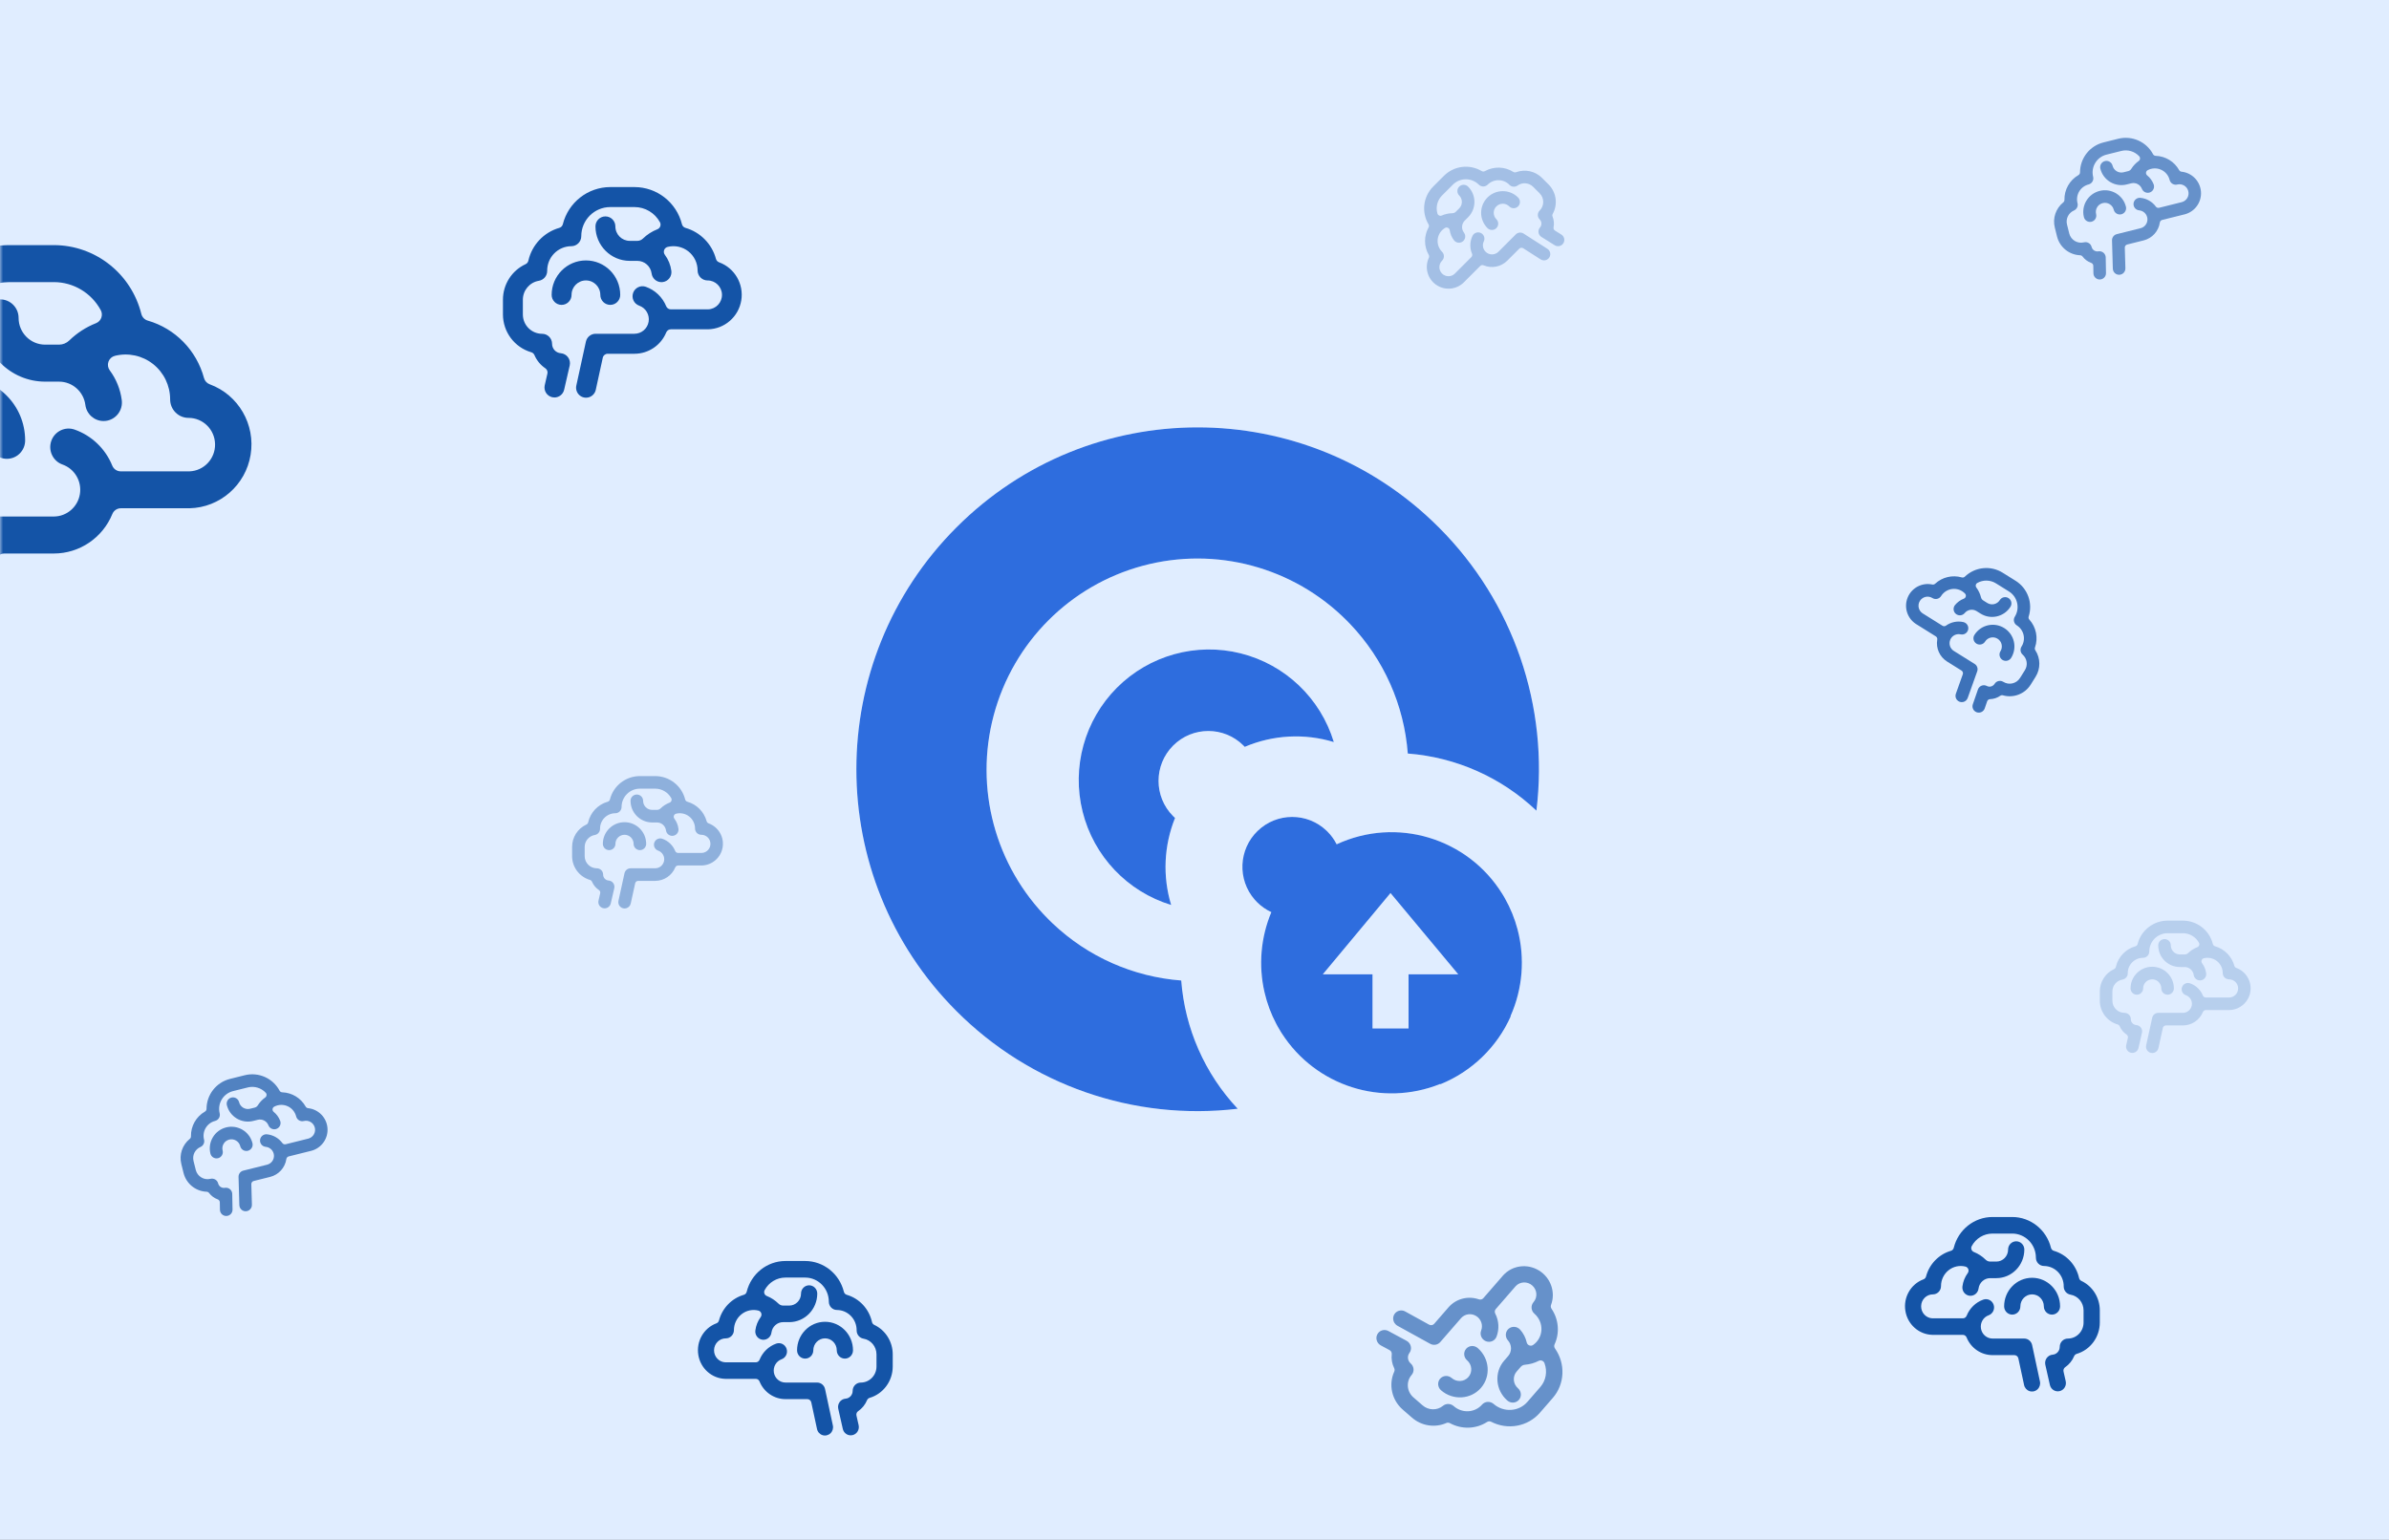 <?xml version="1.0" encoding="UTF-8"?>
<svg width="380px" height="245px" viewBox="0 0 380 245" version="1.1" xmlns="http://www.w3.org/2000/svg" xmlns:xlink="http://www.w3.org/1999/xlink">
    <rect x="0" y="0" width="380" height="245" fill="#333333" stroke="none"/>
    <!-- Generator: sketchtool 52 (66869) - http://www.bohemiancoding.com/sketch -->
    <title>DE2A14E8-66BD-4C76-BB87-ECF3CDA5A909</title>
    <desc>Created with sketchtool.</desc>
    <defs>
        <rect id="path-1" x="0" y="0" width="380" height="245"></rect>
    </defs>
    <g id="Corp-Site-Redesign-2.0" stroke="none" stroke-width="1" fill="none" fill-rule="evenodd">
        <g id="Landing-Page---Desktop-HD" transform="translate(-250, -3354)">
            <g id="Group-4" transform="translate(250, 3354)">
                <g id="study-brain-1-copy-9">
                    <mask id="mask-2" fill="white">
                        <use xlink:href="#path-1"></use>
                    </mask>
                    <use id="Mask" fill="#E0EDFF" fill-rule="nonzero" xlink:href="#path-1"></use>
                    <g mask="url(#mask-2)" fill="#1454A7" id="Path">
                        <g transform="translate(5, 70) scale(-1, 1) translate(-5, -70) translate(-30, 39)">
                            <path d="M53.097,34 C54.7,34 56,32.691 56,31.075 C56,25.511 51.523,21 46,21 C40.477,21 36,25.511 36,31.075 C36,32.691 37.3,34 38.903,34 C40.506,34 41.806,32.691 41.806,31.075 C41.806,28.741 43.683,26.849 46,26.849 C48.317,26.849 50.194,28.741 50.194,31.075 C50.194,32.691 51.494,34 53.097,34 Z"></path>
                            <path d="M63.361,22.693 C62.949,22.5 62.649,22.125 62.55,21.677 C61.502,17.021 58.019,13.313 53.466,12.006 C52.963,11.862 52.574,11.458 52.448,10.946 C50.84,4.517 45.111,0.009 38.537,0 L31.429,0 C24.854,0.009 19.125,4.519 17.519,10.949 C17.392,11.461 17.003,11.865 16.5,12.009 C12.138,13.265 8.745,16.73 7.553,21.144 C7.428,21.612 7.082,21.988 6.628,22.148 C2.073,23.824 -0.655,28.534 0.136,33.359 C0.926,38.185 5.011,41.759 9.859,41.868 L20.781,41.868 C21.371,41.868 21.904,42.227 22.129,42.778 C23.682,46.579 27.353,49.062 31.429,49.067 L39.308,49.067 C39.992,49.068 40.584,49.547 40.732,50.221 L42.774,59.613 C42.975,60.663 43.724,61.521 44.732,61.854 C45.74,62.187 46.847,61.942 47.624,61.215 C48.402,60.487 48.727,59.392 48.473,58.353 L45.681,45.494 C45.388,44.144 44.203,43.182 42.833,43.181 L31.452,43.181 C29.397,43.179 27.641,41.684 27.296,39.64 C26.95,37.596 28.115,35.599 30.055,34.91 C31.576,34.372 32.377,32.692 31.843,31.158 C31.31,29.623 29.644,28.815 28.123,29.353 C25.408,30.312 23.232,32.399 22.144,35.084 C21.919,35.636 21.385,35.997 20.793,35.996 L9.853,35.996 C7.553,35.91 5.745,33.981 5.791,31.659 C5.836,29.338 7.717,27.482 10.019,27.487 C10.793,27.487 11.535,27.177 12.082,26.625 C12.63,26.073 12.937,25.325 12.937,24.544 C12.937,22.346 13.941,20.27 15.658,18.917 C17.375,17.564 19.615,17.084 21.729,17.616 C22.204,17.735 22.587,18.086 22.751,18.551 C22.914,19.015 22.837,19.531 22.543,19.926 C21.511,21.314 20.853,22.947 20.632,24.668 C20.533,25.442 20.743,26.224 21.216,26.843 C21.688,27.461 22.386,27.864 23.153,27.964 C23.278,27.981 23.404,27.988 23.53,27.988 C24.995,27.987 26.233,26.89 26.422,25.424 C26.699,23.307 28.488,21.724 30.606,21.721 L32.827,21.721 C38.376,21.713 42.873,17.177 42.879,11.579 C42.879,9.953 41.573,8.636 39.961,8.636 C38.35,8.636 37.043,9.953 37.043,11.579 C37.042,13.928 35.155,15.832 32.827,15.835 L30.606,15.835 C30.001,15.835 29.419,15.597 28.984,15.173 C27.758,13.981 26.311,13.045 24.726,12.421 C24.333,12.266 24.025,11.947 23.882,11.547 C23.74,11.146 23.776,10.703 23.982,10.331 C25.475,7.591 28.329,5.887 31.429,5.887 L38.537,5.887 C43.23,5.891 47.033,9.727 47.038,14.46 C47.038,16.086 48.344,17.404 49.956,17.404 C51.854,17.414 53.669,18.188 54.997,19.555 C56.326,20.922 57.057,22.768 57.029,24.682 C57.029,26.119 58.058,27.346 59.463,27.584 C62.177,28.034 64.167,30.402 64.164,33.177 L64.164,37.494 C64.161,40.638 61.635,43.186 58.517,43.19 C56.906,43.19 55.599,44.507 55.599,46.133 C55.601,47.595 54.48,48.809 53.034,48.911 C52.189,48.98 51.416,49.416 50.915,50.106 C50.414,50.796 50.235,51.672 50.426,52.505 L52.06,59.654 C52.365,60.988 53.542,61.934 54.899,61.935 C55.121,61.935 55.342,61.911 55.558,61.862 C56.313,61.687 56.968,61.216 57.379,60.553 C57.789,59.891 57.922,59.091 57.747,58.33 L56.962,54.898 C56.826,54.302 57.07,53.683 57.575,53.344 C58.99,52.389 60.098,51.039 60.764,49.459 C60.937,49.052 61.282,48.745 61.704,48.623 C66.613,47.184 69.993,42.651 70,37.494 L70,33.177 C70.009,28.674 67.416,24.578 63.361,22.693 Z"></path>
                        </g>
                    </g>
                </g>
                <g id="study-brain-1" transform="translate(99, 46.5) scale(-1, 1) translate(-99, -46.5) translate(80, 29)" fill="#1454A7">
                    <path d="M28.671,19.508 C29.545,19.508 30.254,18.795 30.254,17.917 C30.254,14.89 27.812,12.436 24.8,12.436 C21.787,12.436 19.345,14.89 19.345,17.917 C19.345,18.795 20.054,19.508 20.928,19.508 C21.803,19.508 22.512,18.795 22.512,17.917 C22.512,16.647 23.536,15.618 24.8,15.618 C26.063,15.618 27.088,16.647 27.088,17.917 C27.088,18.795 27.797,19.508 28.671,19.508 Z" id="Path"></path>
                    <path d="M34.398,13.03 C34.174,12.925 34.011,12.723 33.958,12.481 C33.389,9.964 31.499,7.96 29.029,7.253 C28.756,7.175 28.545,6.957 28.476,6.68 C27.604,3.205 24.495,0.768 20.928,0.764 L17.072,0.764 C13.504,0.769 10.395,3.206 9.524,6.682 C9.455,6.958 9.244,7.177 8.971,7.255 C6.604,7.933 4.763,9.806 4.117,12.193 C4.048,12.446 3.861,12.648 3.615,12.735 C1.143,13.641 -0.337,16.187 0.092,18.795 C0.521,21.403 2.737,23.336 5.367,23.394 L11.294,23.394 C11.614,23.394 11.903,23.588 12.025,23.886 C12.868,25.941 14.86,27.283 17.072,27.286 L21.346,27.286 C21.718,27.286 22.039,27.545 22.119,27.909 L23.227,32.986 C23.336,33.554 23.743,34.017 24.29,34.197 C24.836,34.377 25.437,34.245 25.859,33.852 C26.281,33.458 26.457,32.866 26.32,32.305 L24.805,25.354 C24.645,24.625 24.003,24.104 23.259,24.104 L17.084,24.104 C15.969,24.103 15.016,23.295 14.829,22.19 C14.641,21.085 15.274,20.005 16.326,19.633 C17.151,19.343 17.586,18.434 17.296,17.605 C17.007,16.776 16.103,16.339 15.278,16.63 C13.805,17.148 12.624,18.276 12.033,19.727 C11.911,20.026 11.622,20.221 11.3,20.22 L5.364,20.22 C4.116,20.174 3.136,19.131 3.16,17.876 C3.185,16.622 4.206,15.618 5.455,15.621 C5.875,15.621 6.277,15.454 6.574,15.155 C6.871,14.857 7.038,14.452 7.038,14.03 C7.038,12.842 7.582,11.72 8.514,10.989 C9.446,10.257 10.661,9.998 11.809,10.285 C12.066,10.35 12.274,10.54 12.363,10.791 C12.452,11.042 12.409,11.321 12.25,11.534 C11.69,12.284 11.333,13.167 11.213,14.097 C11.159,14.516 11.273,14.939 11.53,15.273 C11.786,15.607 12.165,15.825 12.581,15.879 C12.649,15.888 12.717,15.892 12.785,15.892 C13.581,15.891 14.252,15.298 14.354,14.506 C14.505,13.361 15.476,12.506 16.625,12.505 L17.83,12.505 C20.841,12.5 23.281,10.048 23.285,7.022 C23.285,6.144 22.576,5.431 21.701,5.431 C20.827,5.431 20.118,6.144 20.118,7.022 C20.117,8.292 19.093,9.321 17.83,9.323 L16.625,9.323 C16.296,9.323 15.981,9.194 15.745,8.965 C15.08,8.321 14.295,7.815 13.435,7.477 C13.221,7.394 13.054,7.221 12.977,7.005 C12.899,6.788 12.919,6.549 13.031,6.348 C13.841,4.867 15.389,3.946 17.072,3.945 L20.928,3.945 C23.475,3.948 25.538,6.021 25.541,8.58 C25.541,9.458 26.25,10.171 27.124,10.171 C28.154,10.176 29.139,10.595 29.86,11.334 C30.58,12.073 30.977,13.07 30.962,14.105 C30.962,14.882 31.52,15.545 32.283,15.674 C33.755,15.917 34.835,17.197 34.833,18.696 L34.833,21.03 C34.832,22.73 33.461,24.107 31.77,24.109 C30.895,24.109 30.186,24.821 30.186,25.7 C30.187,26.49 29.579,27.146 28.794,27.201 C28.336,27.239 27.916,27.474 27.645,27.847 C27.373,28.22 27.276,28.693 27.379,29.144 L28.266,33.008 C28.431,33.729 29.07,34.24 29.806,34.241 C29.927,34.241 30.047,34.228 30.164,34.201 C30.574,34.107 30.929,33.852 31.152,33.494 C31.374,33.136 31.446,32.704 31.352,32.292 L30.926,30.437 C30.852,30.115 30.984,29.781 31.258,29.597 C32.026,29.081 32.627,28.351 32.989,27.497 C33.082,27.277 33.27,27.111 33.499,27.045 C36.162,26.268 37.996,23.817 38,21.03 L38,18.696 C38.005,16.262 36.598,14.049 34.398,13.03 Z" id="Path"></path>
                </g>
                <g id="study-brain-1-copy" transform="translate(303, 193)" fill="#1454A7">
                    <path d="M23.39,16.164 C24.103,16.164 24.681,15.573 24.681,14.845 C24.681,12.337 22.689,10.304 20.231,10.304 C17.774,10.304 15.782,12.337 15.782,14.845 C15.782,15.573 16.36,16.164 17.073,16.164 C17.787,16.164 18.365,15.573 18.365,14.845 C18.365,13.793 19.201,12.941 20.231,12.941 C21.262,12.941 22.098,13.793 22.098,14.845 C22.098,15.573 22.676,16.164 23.39,16.164 Z" id="Path"></path>
                    <path d="M28.061,10.796 C27.879,10.71 27.746,10.542 27.702,10.341 C27.238,8.256 25.697,6.595 23.681,6.01 C23.459,5.945 23.287,5.764 23.231,5.535 C22.519,2.656 19.983,0.637 17.073,0.633 L13.927,0.633 C11.017,0.637 8.481,2.656 7.769,5.536 C7.713,5.766 7.541,5.947 7.319,6.011 C5.388,6.573 3.886,8.125 3.358,10.103 C3.303,10.312 3.15,10.48 2.949,10.552 C0.932,11.303 -0.275,13.412 0.075,15.573 C0.425,17.734 2.233,19.335 4.379,19.384 L9.213,19.384 C9.475,19.384 9.71,19.545 9.81,19.791 C10.498,21.494 12.122,22.606 13.927,22.608 L17.414,22.608 C17.717,22.608 17.979,22.823 18.045,23.125 L18.949,27.331 C19.037,27.802 19.369,28.186 19.815,28.335 C20.261,28.484 20.751,28.374 21.096,28.048 C21.44,27.723 21.584,27.232 21.471,26.767 L20.235,21.008 C20.105,20.403 19.581,19.972 18.975,19.972 L13.937,19.972 C13.027,19.971 12.25,19.301 12.097,18.386 C11.944,17.471 12.46,16.576 13.318,16.268 C13.992,16.027 14.346,15.274 14.11,14.587 C13.874,13.9 13.137,13.538 12.463,13.779 C11.262,14.208 10.298,15.143 9.817,16.345 C9.717,16.593 9.481,16.754 9.219,16.754 L4.376,16.754 C3.358,16.716 2.558,15.851 2.578,14.812 C2.598,13.772 3.431,12.941 4.45,12.943 C4.792,12.943 5.121,12.804 5.363,12.557 C5.605,12.31 5.741,11.975 5.741,11.625 C5.741,10.641 6.186,9.711 6.946,9.105 C7.706,8.499 8.697,8.284 9.633,8.522 C9.843,8.576 10.013,8.733 10.085,8.941 C10.158,9.149 10.123,9.38 9.994,9.557 C9.537,10.178 9.245,10.91 9.148,11.68 C9.104,12.027 9.197,12.378 9.406,12.655 C9.615,12.931 9.924,13.112 10.264,13.157 C10.319,13.164 10.374,13.168 10.43,13.167 C11.079,13.167 11.627,12.676 11.71,12.019 C11.833,11.071 12.625,10.362 13.562,10.361 L14.545,10.361 C17.002,10.357 18.992,8.325 18.995,5.818 C18.995,5.09 18.417,4.5 17.704,4.5 C16.99,4.5 16.412,5.09 16.412,5.818 C16.411,6.87 15.576,7.723 14.545,7.725 L13.562,7.725 C13.294,7.724 13.037,7.618 12.844,7.428 C12.302,6.894 11.662,6.475 10.96,6.195 C10.786,6.126 10.649,5.984 10.586,5.804 C10.523,5.625 10.539,5.426 10.63,5.26 C11.291,4.032 12.555,3.27 13.927,3.269 L17.073,3.269 C19.15,3.271 20.834,4.989 20.836,7.109 C20.836,7.837 21.414,8.427 22.128,8.427 C22.968,8.432 23.771,8.779 24.359,9.391 C24.947,10.003 25.271,10.83 25.259,11.687 C25.259,12.331 25.714,12.88 26.336,12.987 C27.537,13.188 28.418,14.249 28.417,15.491 L28.417,17.425 C28.415,18.833 27.297,19.974 25.917,19.976 C25.204,19.976 24.626,20.566 24.626,21.294 C24.627,21.949 24.13,22.493 23.49,22.538 C23.116,22.569 22.774,22.764 22.552,23.073 C22.33,23.382 22.251,23.775 22.335,24.148 L23.059,27.35 C23.194,27.947 23.715,28.37 24.316,28.371 C24.414,28.371 24.512,28.36 24.608,28.338 C24.942,28.26 25.232,28.049 25.413,27.752 C25.595,27.456 25.654,27.097 25.576,26.756 L25.229,25.219 C25.169,24.952 25.277,24.675 25.5,24.523 C26.126,24.096 26.617,23.491 26.912,22.783 C26.988,22.601 27.141,22.464 27.328,22.409 C29.501,21.765 30.997,19.734 31,17.425 L31,15.491 C31.004,13.475 29.856,11.64 28.061,10.796 Z" id="Path"></path>
                </g>
                <g id="study-brain-1-copy-10" opacity="0.6" transform="translate(235.5, 214.5) rotate(131) translate(-235.5, -214.5) translate(220, 200)" fill="#1454A7">
                    <path d="M23.39,16.164 C24.103,16.164 24.681,15.573 24.681,14.845 C24.681,12.337 22.689,10.304 20.231,10.304 C17.774,10.304 15.782,12.337 15.782,14.845 C15.782,15.573 16.36,16.164 17.073,16.164 C17.787,16.164 18.365,15.573 18.365,14.845 C18.365,13.793 19.201,12.941 20.231,12.941 C21.262,12.941 22.098,13.793 22.098,14.845 C22.098,15.573 22.676,16.164 23.39,16.164 Z" id="Path"></path>
                    <path d="M28.061,10.796 C27.879,10.71 27.746,10.542 27.702,10.341 C27.238,8.256 25.697,6.595 23.681,6.01 C23.459,5.945 23.287,5.764 23.231,5.535 C22.519,2.656 19.983,0.637 17.073,0.633 L13.927,0.633 C11.017,0.637 8.481,2.656 7.769,5.536 C7.713,5.766 7.541,5.947 7.319,6.011 C5.388,6.573 3.886,8.125 3.358,10.103 C3.303,10.312 3.15,10.48 2.949,10.552 C0.932,11.303 -0.275,13.412 0.075,15.573 C0.425,17.734 2.233,19.335 4.379,19.384 L9.213,19.384 C9.475,19.384 9.71,19.545 9.81,19.791 C10.498,21.494 12.122,22.606 13.927,22.608 L17.414,22.608 C17.717,22.608 17.979,22.823 18.045,23.125 L18.949,27.331 C19.037,27.802 19.369,28.186 19.815,28.335 C20.261,28.484 20.751,28.374 21.096,28.048 C21.44,27.723 21.584,27.232 21.471,26.767 L20.235,21.008 C20.105,20.403 19.581,19.972 18.975,19.972 L13.937,19.972 C13.027,19.971 12.25,19.301 12.097,18.386 C11.944,17.471 12.46,16.576 13.318,16.268 C13.992,16.027 14.346,15.274 14.11,14.587 C13.874,13.9 13.137,13.538 12.463,13.779 C11.262,14.208 10.298,15.143 9.817,16.345 C9.717,16.593 9.481,16.754 9.219,16.754 L4.376,16.754 C3.358,16.716 2.558,15.851 2.578,14.812 C2.598,13.772 3.431,12.941 4.45,12.943 C4.792,12.943 5.121,12.804 5.363,12.557 C5.605,12.31 5.741,11.975 5.741,11.625 C5.741,10.641 6.186,9.711 6.946,9.105 C7.706,8.499 8.697,8.284 9.633,8.522 C9.843,8.576 10.013,8.733 10.085,8.941 C10.158,9.149 10.123,9.38 9.994,9.557 C9.537,10.178 9.245,10.91 9.148,11.68 C9.104,12.027 9.197,12.378 9.406,12.655 C9.615,12.931 9.924,13.112 10.264,13.157 C10.319,13.164 10.374,13.168 10.43,13.167 C11.079,13.167 11.627,12.676 11.71,12.019 C11.833,11.071 12.625,10.362 13.562,10.361 L14.545,10.361 C17.002,10.357 18.992,8.325 18.995,5.818 C18.995,5.09 18.417,4.5 17.704,4.5 C16.99,4.5 16.412,5.09 16.412,5.818 C16.411,6.87 15.576,7.723 14.545,7.725 L13.562,7.725 C13.294,7.724 13.037,7.618 12.844,7.428 C12.302,6.894 11.662,6.475 10.96,6.195 C10.786,6.126 10.649,5.984 10.586,5.804 C10.523,5.625 10.539,5.426 10.63,5.26 C11.291,4.032 12.555,3.27 13.927,3.269 L17.073,3.269 C19.15,3.271 20.834,4.989 20.836,7.109 C20.836,7.837 21.414,8.427 22.128,8.427 C22.968,8.432 23.771,8.779 24.359,9.391 C24.947,10.003 25.271,10.83 25.259,11.687 C25.259,12.331 25.714,12.88 26.336,12.987 C27.537,13.188 28.418,14.249 28.417,15.491 L28.417,17.425 C28.415,18.833 27.297,19.974 25.917,19.976 C25.204,19.976 24.626,20.566 24.626,21.294 C24.627,21.949 24.13,22.493 23.49,22.538 C23.116,22.569 22.774,22.764 22.552,23.073 C22.33,23.382 22.251,23.775 22.335,24.148 L23.059,27.35 C23.194,27.947 23.715,28.37 24.316,28.371 C24.414,28.371 24.512,28.36 24.608,28.338 C24.942,28.26 25.232,28.049 25.413,27.752 C25.595,27.456 25.654,27.097 25.576,26.756 L25.229,25.219 C25.169,24.952 25.277,24.675 25.5,24.523 C26.126,24.096 26.617,23.491 26.912,22.783 C26.988,22.601 27.141,22.464 27.328,22.409 C29.501,21.765 30.997,19.734 31,17.425 L31,15.491 C31.004,13.475 29.856,11.64 28.061,10.796 Z" id="Path"></path>
                </g>
                <g id="study-brain-1-copy-6" transform="translate(111, 200)" fill="#1454A7">
                    <path d="M23.39,16.164 C24.103,16.164 24.681,15.573 24.681,14.845 C24.681,12.337 22.689,10.304 20.231,10.304 C17.774,10.304 15.782,12.337 15.782,14.845 C15.782,15.573 16.36,16.164 17.073,16.164 C17.787,16.164 18.365,15.573 18.365,14.845 C18.365,13.793 19.201,12.941 20.231,12.941 C21.262,12.941 22.098,13.793 22.098,14.845 C22.098,15.573 22.676,16.164 23.39,16.164 Z" id="Path"></path>
                    <path d="M28.061,10.796 C27.879,10.71 27.746,10.542 27.702,10.341 C27.238,8.256 25.697,6.595 23.681,6.01 C23.459,5.945 23.287,5.764 23.231,5.535 C22.519,2.656 19.983,0.637 17.073,0.633 L13.927,0.633 C11.017,0.637 8.481,2.656 7.769,5.536 C7.713,5.766 7.541,5.947 7.319,6.011 C5.388,6.573 3.886,8.125 3.358,10.103 C3.303,10.312 3.15,10.48 2.949,10.552 C0.932,11.303 -0.275,13.412 0.075,15.573 C0.425,17.734 2.233,19.335 4.379,19.384 L9.213,19.384 C9.475,19.384 9.71,19.545 9.81,19.791 C10.498,21.494 12.122,22.606 13.927,22.608 L17.414,22.608 C17.717,22.608 17.979,22.823 18.045,23.125 L18.949,27.331 C19.037,27.802 19.369,28.186 19.815,28.335 C20.261,28.484 20.751,28.374 21.096,28.048 C21.44,27.723 21.584,27.232 21.471,26.767 L20.235,21.008 C20.105,20.403 19.581,19.972 18.975,19.972 L13.937,19.972 C13.027,19.971 12.25,19.301 12.097,18.386 C11.944,17.471 12.46,16.576 13.318,16.268 C13.992,16.027 14.346,15.274 14.11,14.587 C13.874,13.9 13.137,13.538 12.463,13.779 C11.262,14.208 10.298,15.143 9.817,16.345 C9.717,16.593 9.481,16.754 9.219,16.754 L4.376,16.754 C3.358,16.716 2.558,15.851 2.578,14.812 C2.598,13.772 3.431,12.941 4.45,12.943 C4.792,12.943 5.121,12.804 5.363,12.557 C5.605,12.31 5.741,11.975 5.741,11.625 C5.741,10.641 6.186,9.711 6.946,9.105 C7.706,8.499 8.697,8.284 9.633,8.522 C9.843,8.576 10.013,8.733 10.085,8.941 C10.158,9.149 10.123,9.38 9.994,9.557 C9.537,10.178 9.245,10.91 9.148,11.68 C9.104,12.027 9.197,12.378 9.406,12.655 C9.615,12.931 9.924,13.112 10.264,13.157 C10.319,13.164 10.374,13.168 10.43,13.167 C11.079,13.167 11.627,12.676 11.71,12.019 C11.833,11.071 12.625,10.362 13.562,10.361 L14.545,10.361 C17.002,10.357 18.992,8.325 18.995,5.818 C18.995,5.09 18.417,4.5 17.704,4.5 C16.99,4.5 16.412,5.09 16.412,5.818 C16.411,6.87 15.576,7.723 14.545,7.725 L13.562,7.725 C13.294,7.724 13.037,7.618 12.844,7.428 C12.302,6.894 11.662,6.475 10.96,6.195 C10.786,6.126 10.649,5.984 10.586,5.804 C10.523,5.625 10.539,5.426 10.63,5.26 C11.291,4.032 12.555,3.27 13.927,3.269 L17.073,3.269 C19.15,3.271 20.834,4.989 20.836,7.109 C20.836,7.837 21.414,8.427 22.128,8.427 C22.968,8.432 23.771,8.779 24.359,9.391 C24.947,10.003 25.271,10.83 25.259,11.687 C25.259,12.331 25.714,12.88 26.336,12.987 C27.537,13.188 28.418,14.249 28.417,15.491 L28.417,17.425 C28.415,18.833 27.297,19.974 25.917,19.976 C25.204,19.976 24.626,20.566 24.626,21.294 C24.627,21.949 24.13,22.493 23.49,22.538 C23.116,22.569 22.774,22.764 22.552,23.073 C22.33,23.382 22.251,23.775 22.335,24.148 L23.059,27.35 C23.194,27.947 23.715,28.37 24.316,28.371 C24.414,28.371 24.512,28.36 24.608,28.338 C24.942,28.26 25.232,28.049 25.413,27.752 C25.595,27.456 25.654,27.097 25.576,26.756 L25.229,25.219 C25.169,24.952 25.277,24.675 25.5,24.523 C26.126,24.096 26.617,23.491 26.912,22.783 C26.988,22.601 27.141,22.464 27.328,22.409 C29.501,21.765 30.997,19.734 31,17.425 L31,15.491 C31.004,13.475 29.856,11.64 28.061,10.796 Z" id="Path"></path>
                </g>
                <g id="study-brain-1-copy-2" opacity="0.8" transform="translate(314.006, 100.688) rotate(32) translate(-314.006, -100.688) translate(302.006, 89.688)" fill="#1454A7">
                    <path d="M18.108,12.262 C18.66,12.262 19.108,11.814 19.108,11.262 C19.108,9.359 17.566,7.817 15.663,7.817 C13.76,7.817 12.218,9.359 12.218,11.262 C12.218,11.814 12.666,12.262 13.218,12.262 C13.77,12.262 14.218,11.814 14.218,11.262 C14.218,10.464 14.865,9.817 15.663,9.817 C16.461,9.817 17.108,10.464 17.108,11.262 C17.108,11.814 17.556,12.262 18.108,12.262 Z" id="Path"></path>
                    <path d="M21.725,8.19 C21.584,8.125 21.481,7.997 21.447,7.845 C21.088,6.263 19.894,5.003 18.334,4.559 C18.162,4.51 18.028,4.373 17.985,4.199 C17.434,2.015 15.471,0.483 13.218,0.48 L10.782,0.48 C8.529,0.483 6.566,2.015 6.015,4.2 C5.972,4.374 5.838,4.511 5.666,4.56 C4.171,4.987 3.008,6.164 2.6,7.664 C2.557,7.823 2.438,7.95 2.283,8.005 C0.722,8.574 -0.213,10.175 0.058,11.814 C0.329,13.454 1.729,14.668 3.39,14.705 L7.133,14.705 C7.335,14.705 7.518,14.827 7.595,15.014 C8.127,16.306 9.385,17.149 10.782,17.151 L13.482,17.151 C13.716,17.151 13.919,17.314 13.97,17.543 L14.67,20.734 C14.739,21.091 14.996,21.382 15.341,21.495 C15.686,21.608 16.066,21.525 16.332,21.278 C16.598,21.031 16.71,20.659 16.623,20.306 L15.666,15.937 C15.566,15.478 15.16,15.151 14.69,15.151 L10.79,15.151 C10.086,15.151 9.484,14.642 9.366,13.948 C9.247,13.254 9.646,12.575 10.311,12.341 C10.832,12.158 11.107,11.587 10.924,11.066 C10.741,10.545 10.17,10.27 9.649,10.453 C8.719,10.779 7.973,11.488 7.6,12.4 C7.523,12.588 7.34,12.71 7.137,12.71 L3.388,12.71 C2.6,12.681 1.98,12.025 1.996,11.236 C2.011,10.448 2.656,9.817 3.445,9.819 C3.71,9.819 3.965,9.714 4.152,9.526 C4.34,9.339 4.445,9.084 4.445,8.819 C4.445,8.072 4.789,7.367 5.377,6.907 C5.966,6.447 6.733,6.284 7.458,6.465 C7.621,6.506 7.752,6.625 7.808,6.783 C7.864,6.941 7.837,7.116 7.737,7.25 C7.383,7.721 7.158,8.276 7.082,8.861 C7.048,9.124 7.12,9.39 7.282,9.6 C7.444,9.81 7.683,9.947 7.946,9.981 C7.989,9.987 8.032,9.989 8.075,9.989 C8.577,9.989 9.001,9.616 9.066,9.118 C9.161,8.399 9.774,7.861 10.5,7.86 L11.261,7.86 C13.163,7.857 14.704,6.316 14.706,4.414 C14.706,3.862 14.258,3.414 13.706,3.414 C13.154,3.414 12.706,3.862 12.706,4.414 C12.705,5.212 12.059,5.859 11.261,5.86 L10.5,5.86 C10.293,5.86 10.093,5.779 9.944,5.635 C9.524,5.23 9.028,4.912 8.485,4.7 C8.35,4.648 8.245,4.539 8.196,4.403 C8.147,4.267 8.159,4.116 8.23,3.99 C8.742,3.059 9.72,2.48 10.782,2.48 L13.218,2.48 C14.826,2.482 16.129,3.785 16.131,5.393 C16.131,5.945 16.579,6.393 17.131,6.393 C17.781,6.396 18.403,6.66 18.859,7.124 C19.314,7.589 19.565,8.216 19.555,8.866 C19.555,9.354 19.908,9.771 20.389,9.852 C21.319,10.005 22.001,10.809 22,11.752 L22,13.219 C21.999,14.287 21.133,15.153 20.065,15.154 C19.513,15.154 19.065,15.602 19.065,16.154 C19.066,16.651 18.682,17.063 18.186,17.098 C17.896,17.121 17.631,17.27 17.46,17.504 C17.288,17.738 17.227,18.036 17.292,18.319 L17.852,20.748 C17.957,21.201 18.36,21.522 18.825,21.523 C18.901,21.523 18.977,21.515 19.051,21.498 C19.31,21.438 19.534,21.279 19.675,21.053 C19.815,20.828 19.861,20.557 19.801,20.298 L19.532,19.132 C19.485,18.929 19.569,18.719 19.742,18.604 C20.227,18.28 20.607,17.821 20.835,17.284 C20.894,17.146 21.012,17.041 21.157,17 C22.839,16.511 23.998,14.971 24,13.219 L24,11.752 C24.003,10.222 23.114,8.831 21.725,8.19 Z" id="Path"></path>
                </g>
                <g id="study-brain-1-copy-5" opacity="0.3" transform="translate(236.263, 36.263) rotate(-45) translate(-236.263, -36.263) translate(224.263, 25.263)" fill="#1454A7">
                    <path d="M18.108,12.262 C18.66,12.262 19.108,11.814 19.108,11.262 C19.108,9.359 17.566,7.817 15.663,7.817 C13.76,7.817 12.218,9.359 12.218,11.262 C12.218,11.814 12.666,12.262 13.218,12.262 C13.77,12.262 14.218,11.814 14.218,11.262 C14.218,10.464 14.865,9.817 15.663,9.817 C16.461,9.817 17.108,10.464 17.108,11.262 C17.108,11.814 17.556,12.262 18.108,12.262 Z" id="Path"></path>
                    <path d="M21.725,8.19 C21.584,8.125 21.481,7.997 21.447,7.845 C21.088,6.263 19.894,5.003 18.334,4.559 C18.162,4.51 18.028,4.373 17.985,4.199 C17.434,2.015 15.471,0.483 13.218,0.48 L10.782,0.48 C8.529,0.483 6.566,2.015 6.015,4.2 C5.972,4.374 5.838,4.511 5.666,4.56 C4.171,4.987 3.008,6.164 2.6,7.664 C2.557,7.823 2.438,7.95 2.283,8.005 C0.722,8.574 -0.213,10.175 0.058,11.814 C0.329,13.454 1.729,14.668 3.39,14.705 L7.133,14.705 C7.335,14.705 7.518,14.827 7.595,15.014 C8.127,16.306 9.385,17.149 10.782,17.151 L13.482,17.151 C13.716,17.151 13.919,17.314 13.97,17.543 L14.67,20.734 C14.739,21.091 14.996,21.382 15.341,21.495 C15.686,21.608 16.066,21.525 16.332,21.278 C16.598,21.031 16.71,20.659 16.623,20.306 L15.666,15.937 C15.566,15.478 15.16,15.151 14.69,15.151 L10.79,15.151 C10.086,15.151 9.484,14.642 9.366,13.948 C9.247,13.254 9.646,12.575 10.311,12.341 C10.832,12.158 11.107,11.587 10.924,11.066 C10.741,10.545 10.17,10.27 9.649,10.453 C8.719,10.779 7.973,11.488 7.6,12.4 C7.523,12.588 7.34,12.71 7.137,12.71 L3.388,12.71 C2.6,12.681 1.98,12.025 1.996,11.236 C2.011,10.448 2.656,9.817 3.445,9.819 C3.71,9.819 3.965,9.714 4.152,9.526 C4.34,9.339 4.445,9.084 4.445,8.819 C4.445,8.072 4.789,7.367 5.377,6.907 C5.966,6.447 6.733,6.284 7.458,6.465 C7.621,6.506 7.752,6.625 7.808,6.783 C7.864,6.941 7.837,7.116 7.737,7.25 C7.383,7.721 7.158,8.276 7.082,8.861 C7.048,9.124 7.12,9.39 7.282,9.6 C7.444,9.81 7.683,9.947 7.946,9.981 C7.989,9.987 8.032,9.989 8.075,9.989 C8.577,9.989 9.001,9.616 9.066,9.118 C9.161,8.399 9.774,7.861 10.5,7.86 L11.261,7.86 C13.163,7.857 14.704,6.316 14.706,4.414 C14.706,3.862 14.258,3.414 13.706,3.414 C13.154,3.414 12.706,3.862 12.706,4.414 C12.705,5.212 12.059,5.859 11.261,5.86 L10.5,5.86 C10.293,5.86 10.093,5.779 9.944,5.635 C9.524,5.23 9.028,4.912 8.485,4.7 C8.35,4.648 8.245,4.539 8.196,4.403 C8.147,4.267 8.159,4.116 8.23,3.99 C8.742,3.059 9.72,2.48 10.782,2.48 L13.218,2.48 C14.826,2.482 16.129,3.785 16.131,5.393 C16.131,5.945 16.579,6.393 17.131,6.393 C17.781,6.396 18.403,6.66 18.859,7.124 C19.314,7.589 19.565,8.216 19.555,8.866 C19.555,9.354 19.908,9.771 20.389,9.852 C21.319,10.005 22.001,10.809 22,11.752 L22,13.219 C21.999,14.287 21.133,15.153 20.065,15.154 C19.513,15.154 19.065,15.602 19.065,16.154 C19.066,16.651 18.682,17.063 18.186,17.098 C17.896,17.121 17.631,17.27 17.46,17.504 C17.288,17.738 17.227,18.036 17.292,18.319 L17.852,20.748 C17.957,21.201 18.36,21.522 18.825,21.523 C18.901,21.523 18.977,21.515 19.051,21.498 C19.31,21.438 19.534,21.279 19.675,21.053 C19.815,20.828 19.861,20.557 19.801,20.298 L19.532,19.132 C19.485,18.929 19.569,18.719 19.742,18.604 C20.227,18.28 20.607,17.821 20.835,17.284 C20.894,17.146 21.012,17.041 21.157,17 C22.839,16.511 23.998,14.971 24,13.219 L24,11.752 C24.003,10.222 23.114,8.831 21.725,8.19 Z" id="Path"></path>
                </g>
                <g id="study-brain-1-copy-3" opacity="0.7" transform="translate(40.305, 181.576) scale(-1, 1) rotate(14) translate(-40.305, -181.576) translate(28.305, 170.576)" fill="#1454A7">
                    <path d="M18.108,12.262 C18.66,12.262 19.108,11.814 19.108,11.262 C19.108,9.359 17.566,7.817 15.663,7.817 C13.76,7.817 12.218,9.359 12.218,11.262 C12.218,11.814 12.666,12.262 13.218,12.262 C13.77,12.262 14.218,11.814 14.218,11.262 C14.218,10.464 14.865,9.817 15.663,9.817 C16.461,9.817 17.108,10.464 17.108,11.262 C17.108,11.814 17.556,12.262 18.108,12.262 Z" id="Path"></path>
                    <path d="M21.725,8.19 C21.584,8.125 21.481,7.997 21.447,7.845 C21.088,6.263 19.894,5.003 18.334,4.559 C18.162,4.51 18.028,4.373 17.985,4.199 C17.434,2.015 15.471,0.483 13.218,0.48 L10.782,0.48 C8.529,0.483 6.566,2.015 6.015,4.2 C5.972,4.374 5.838,4.511 5.666,4.56 C4.171,4.987 3.008,6.164 2.6,7.664 C2.557,7.823 2.438,7.95 2.283,8.005 C0.722,8.574 -0.213,10.175 0.058,11.814 C0.329,13.454 1.729,14.668 3.39,14.705 L7.133,14.705 C7.335,14.705 7.518,14.827 7.595,15.014 C8.127,16.306 9.385,17.149 10.782,17.151 L13.482,17.151 C13.716,17.151 13.919,17.314 13.97,17.543 L14.67,20.734 C14.739,21.091 14.996,21.382 15.341,21.495 C15.686,21.608 16.066,21.525 16.332,21.278 C16.598,21.031 16.71,20.659 16.623,20.306 L15.666,15.937 C15.566,15.478 15.16,15.151 14.69,15.151 L10.79,15.151 C10.086,15.151 9.484,14.642 9.366,13.948 C9.247,13.254 9.646,12.575 10.311,12.341 C10.832,12.158 11.107,11.587 10.924,11.066 C10.741,10.545 10.17,10.27 9.649,10.453 C8.719,10.779 7.973,11.488 7.6,12.4 C7.523,12.588 7.34,12.71 7.137,12.71 L3.388,12.71 C2.6,12.681 1.98,12.025 1.996,11.236 C2.011,10.448 2.656,9.817 3.445,9.819 C3.71,9.819 3.965,9.714 4.152,9.526 C4.34,9.339 4.445,9.084 4.445,8.819 C4.445,8.072 4.789,7.367 5.377,6.907 C5.966,6.447 6.733,6.284 7.458,6.465 C7.621,6.506 7.752,6.625 7.808,6.783 C7.864,6.941 7.837,7.116 7.737,7.25 C7.383,7.721 7.158,8.276 7.082,8.861 C7.048,9.124 7.12,9.39 7.282,9.6 C7.444,9.81 7.683,9.947 7.946,9.981 C7.989,9.987 8.032,9.989 8.075,9.989 C8.577,9.989 9.001,9.616 9.066,9.118 C9.161,8.399 9.774,7.861 10.5,7.86 L11.261,7.86 C13.163,7.857 14.704,6.316 14.706,4.414 C14.706,3.862 14.258,3.414 13.706,3.414 C13.154,3.414 12.706,3.862 12.706,4.414 C12.705,5.212 12.059,5.859 11.261,5.86 L10.5,5.86 C10.293,5.86 10.093,5.779 9.944,5.635 C9.524,5.23 9.028,4.912 8.485,4.7 C8.35,4.648 8.245,4.539 8.196,4.403 C8.147,4.267 8.159,4.116 8.23,3.99 C8.742,3.059 9.72,2.48 10.782,2.48 L13.218,2.48 C14.826,2.482 16.129,3.785 16.131,5.393 C16.131,5.945 16.579,6.393 17.131,6.393 C17.781,6.396 18.403,6.66 18.859,7.124 C19.314,7.589 19.565,8.216 19.555,8.866 C19.555,9.354 19.908,9.771 20.389,9.852 C21.319,10.005 22.001,10.809 22,11.752 L22,13.219 C21.999,14.287 21.133,15.153 20.065,15.154 C19.513,15.154 19.065,15.602 19.065,16.154 C19.066,16.651 18.682,17.063 18.186,17.098 C17.896,17.121 17.631,17.27 17.46,17.504 C17.288,17.738 17.227,18.036 17.292,18.319 L17.852,20.748 C17.957,21.201 18.36,21.522 18.825,21.523 C18.901,21.523 18.977,21.515 19.051,21.498 C19.31,21.438 19.534,21.279 19.675,21.053 C19.815,20.828 19.861,20.557 19.801,20.298 L19.532,19.132 C19.485,18.929 19.569,18.719 19.742,18.604 C20.227,18.28 20.607,17.821 20.835,17.284 C20.894,17.146 21.012,17.041 21.157,17 C22.839,16.511 23.998,14.971 24,13.219 L24,11.752 C24.003,10.222 23.114,8.831 21.725,8.19 Z" id="Path"></path>
                </g>
                <g id="study-brain-1-copy-8" opacity="0.6" transform="translate(338.305, 32.576) scale(-1, 1) rotate(14) translate(-338.305, -32.576) translate(326.305, 21.576)" fill="#1454A7">
                    <path d="M18.108,12.262 C18.66,12.262 19.108,11.814 19.108,11.262 C19.108,9.359 17.566,7.817 15.663,7.817 C13.76,7.817 12.218,9.359 12.218,11.262 C12.218,11.814 12.666,12.262 13.218,12.262 C13.77,12.262 14.218,11.814 14.218,11.262 C14.218,10.464 14.865,9.817 15.663,9.817 C16.461,9.817 17.108,10.464 17.108,11.262 C17.108,11.814 17.556,12.262 18.108,12.262 Z" id="Path"></path>
                    <path d="M21.725,8.19 C21.584,8.125 21.481,7.997 21.447,7.845 C21.088,6.263 19.894,5.003 18.334,4.559 C18.162,4.51 18.028,4.373 17.985,4.199 C17.434,2.015 15.471,0.483 13.218,0.48 L10.782,0.48 C8.529,0.483 6.566,2.015 6.015,4.2 C5.972,4.374 5.838,4.511 5.666,4.56 C4.171,4.987 3.008,6.164 2.6,7.664 C2.557,7.823 2.438,7.95 2.283,8.005 C0.722,8.574 -0.213,10.175 0.058,11.814 C0.329,13.454 1.729,14.668 3.39,14.705 L7.133,14.705 C7.335,14.705 7.518,14.827 7.595,15.014 C8.127,16.306 9.385,17.149 10.782,17.151 L13.482,17.151 C13.716,17.151 13.919,17.314 13.97,17.543 L14.67,20.734 C14.739,21.091 14.996,21.382 15.341,21.495 C15.686,21.608 16.066,21.525 16.332,21.278 C16.598,21.031 16.71,20.659 16.623,20.306 L15.666,15.937 C15.566,15.478 15.16,15.151 14.69,15.151 L10.79,15.151 C10.086,15.151 9.484,14.642 9.366,13.948 C9.247,13.254 9.646,12.575 10.311,12.341 C10.832,12.158 11.107,11.587 10.924,11.066 C10.741,10.545 10.17,10.27 9.649,10.453 C8.719,10.779 7.973,11.488 7.6,12.4 C7.523,12.588 7.34,12.71 7.137,12.71 L3.388,12.71 C2.6,12.681 1.98,12.025 1.996,11.236 C2.011,10.448 2.656,9.817 3.445,9.819 C3.71,9.819 3.965,9.714 4.152,9.526 C4.34,9.339 4.445,9.084 4.445,8.819 C4.445,8.072 4.789,7.367 5.377,6.907 C5.966,6.447 6.733,6.284 7.458,6.465 C7.621,6.506 7.752,6.625 7.808,6.783 C7.864,6.941 7.837,7.116 7.737,7.25 C7.383,7.721 7.158,8.276 7.082,8.861 C7.048,9.124 7.12,9.39 7.282,9.6 C7.444,9.81 7.683,9.947 7.946,9.981 C7.989,9.987 8.032,9.989 8.075,9.989 C8.577,9.989 9.001,9.616 9.066,9.118 C9.161,8.399 9.774,7.861 10.5,7.86 L11.261,7.86 C13.163,7.857 14.704,6.316 14.706,4.414 C14.706,3.862 14.258,3.414 13.706,3.414 C13.154,3.414 12.706,3.862 12.706,4.414 C12.705,5.212 12.059,5.859 11.261,5.86 L10.5,5.86 C10.293,5.86 10.093,5.779 9.944,5.635 C9.524,5.23 9.028,4.912 8.485,4.7 C8.35,4.648 8.245,4.539 8.196,4.403 C8.147,4.267 8.159,4.116 8.23,3.99 C8.742,3.059 9.72,2.48 10.782,2.48 L13.218,2.48 C14.826,2.482 16.129,3.785 16.131,5.393 C16.131,5.945 16.579,6.393 17.131,6.393 C17.781,6.396 18.403,6.66 18.859,7.124 C19.314,7.589 19.565,8.216 19.555,8.866 C19.555,9.354 19.908,9.771 20.389,9.852 C21.319,10.005 22.001,10.809 22,11.752 L22,13.219 C21.999,14.287 21.133,15.153 20.065,15.154 C19.513,15.154 19.065,15.602 19.065,16.154 C19.066,16.651 18.682,17.063 18.186,17.098 C17.896,17.121 17.631,17.27 17.46,17.504 C17.288,17.738 17.227,18.036 17.292,18.319 L17.852,20.748 C17.957,21.201 18.36,21.522 18.825,21.523 C18.901,21.523 18.977,21.515 19.051,21.498 C19.31,21.438 19.534,21.279 19.675,21.053 C19.815,20.828 19.861,20.557 19.801,20.298 L19.532,19.132 C19.485,18.929 19.569,18.719 19.742,18.604 C20.227,18.28 20.607,17.821 20.835,17.284 C20.894,17.146 21.012,17.041 21.157,17 C22.839,16.511 23.998,14.971 24,13.219 L24,11.752 C24.003,10.222 23.114,8.831 21.725,8.19 Z" id="Path"></path>
                </g>
                <g id="study-brain-1-copy-4" opacity="0.4" transform="translate(103, 134) scale(-1, 1) translate(-103, -134) translate(91, 123)" fill="#1454A7">
                    <path d="M18.108,12.262 C18.66,12.262 19.108,11.814 19.108,11.262 C19.108,9.359 17.566,7.817 15.663,7.817 C13.76,7.817 12.218,9.359 12.218,11.262 C12.218,11.814 12.666,12.262 13.218,12.262 C13.77,12.262 14.218,11.814 14.218,11.262 C14.218,10.464 14.865,9.817 15.663,9.817 C16.461,9.817 17.108,10.464 17.108,11.262 C17.108,11.814 17.556,12.262 18.108,12.262 Z" id="Path"></path>
                    <path d="M21.725,8.19 C21.584,8.125 21.481,7.997 21.447,7.845 C21.088,6.263 19.894,5.003 18.334,4.559 C18.162,4.51 18.028,4.373 17.985,4.199 C17.434,2.015 15.471,0.483 13.218,0.48 L10.782,0.48 C8.529,0.483 6.566,2.015 6.015,4.2 C5.972,4.374 5.838,4.511 5.666,4.56 C4.171,4.987 3.008,6.164 2.6,7.664 C2.557,7.823 2.438,7.95 2.283,8.005 C0.722,8.574 -0.213,10.175 0.058,11.814 C0.329,13.454 1.729,14.668 3.39,14.705 L7.133,14.705 C7.335,14.705 7.518,14.827 7.595,15.014 C8.127,16.306 9.385,17.149 10.782,17.151 L13.482,17.151 C13.716,17.151 13.919,17.314 13.97,17.543 L14.67,20.734 C14.739,21.091 14.996,21.382 15.341,21.495 C15.686,21.608 16.066,21.525 16.332,21.278 C16.598,21.031 16.71,20.659 16.623,20.306 L15.666,15.937 C15.566,15.478 15.16,15.151 14.69,15.151 L10.79,15.151 C10.086,15.151 9.484,14.642 9.366,13.948 C9.247,13.254 9.646,12.575 10.311,12.341 C10.832,12.158 11.107,11.587 10.924,11.066 C10.741,10.545 10.17,10.27 9.649,10.453 C8.719,10.779 7.973,11.488 7.6,12.4 C7.523,12.588 7.34,12.71 7.137,12.71 L3.388,12.71 C2.6,12.681 1.98,12.025 1.996,11.236 C2.011,10.448 2.656,9.817 3.445,9.819 C3.71,9.819 3.965,9.714 4.152,9.526 C4.34,9.339 4.445,9.084 4.445,8.819 C4.445,8.072 4.789,7.367 5.377,6.907 C5.966,6.447 6.733,6.284 7.458,6.465 C7.621,6.506 7.752,6.625 7.808,6.783 C7.864,6.941 7.837,7.116 7.737,7.25 C7.383,7.721 7.158,8.276 7.082,8.861 C7.048,9.124 7.12,9.39 7.282,9.6 C7.444,9.81 7.683,9.947 7.946,9.981 C7.989,9.987 8.032,9.989 8.075,9.989 C8.577,9.989 9.001,9.616 9.066,9.118 C9.161,8.399 9.774,7.861 10.5,7.86 L11.261,7.86 C13.163,7.857 14.704,6.316 14.706,4.414 C14.706,3.862 14.258,3.414 13.706,3.414 C13.154,3.414 12.706,3.862 12.706,4.414 C12.705,5.212 12.059,5.859 11.261,5.86 L10.5,5.86 C10.293,5.86 10.093,5.779 9.944,5.635 C9.524,5.23 9.028,4.912 8.485,4.7 C8.35,4.648 8.245,4.539 8.196,4.403 C8.147,4.267 8.159,4.116 8.23,3.99 C8.742,3.059 9.72,2.48 10.782,2.48 L13.218,2.48 C14.826,2.482 16.129,3.785 16.131,5.393 C16.131,5.945 16.579,6.393 17.131,6.393 C17.781,6.396 18.403,6.66 18.859,7.124 C19.314,7.589 19.565,8.216 19.555,8.866 C19.555,9.354 19.908,9.771 20.389,9.852 C21.319,10.005 22.001,10.809 22,11.752 L22,13.219 C21.999,14.287 21.133,15.153 20.065,15.154 C19.513,15.154 19.065,15.602 19.065,16.154 C19.066,16.651 18.682,17.063 18.186,17.098 C17.896,17.121 17.631,17.27 17.46,17.504 C17.288,17.738 17.227,18.036 17.292,18.319 L17.852,20.748 C17.957,21.201 18.36,21.522 18.825,21.523 C18.901,21.523 18.977,21.515 19.051,21.498 C19.31,21.438 19.534,21.279 19.675,21.053 C19.815,20.828 19.861,20.557 19.801,20.298 L19.532,19.132 C19.485,18.929 19.569,18.719 19.742,18.604 C20.227,18.28 20.607,17.821 20.835,17.284 C20.894,17.146 21.012,17.041 21.157,17 C22.839,16.511 23.998,14.971 24,13.219 L24,11.752 C24.003,10.222 23.114,8.831 21.725,8.19 Z" id="Path"></path>
                </g>
                <g id="study-brain-1-copy-7" opacity="0.2" transform="translate(346, 157) scale(-1, 1) translate(-346, -157) translate(334, 146)" fill="#1454A7">
                    <path d="M18.108,12.262 C18.66,12.262 19.108,11.814 19.108,11.262 C19.108,9.359 17.566,7.817 15.663,7.817 C13.76,7.817 12.218,9.359 12.218,11.262 C12.218,11.814 12.666,12.262 13.218,12.262 C13.77,12.262 14.218,11.814 14.218,11.262 C14.218,10.464 14.865,9.817 15.663,9.817 C16.461,9.817 17.108,10.464 17.108,11.262 C17.108,11.814 17.556,12.262 18.108,12.262 Z" id="Path"></path>
                    <path d="M21.725,8.19 C21.584,8.125 21.481,7.997 21.447,7.845 C21.088,6.263 19.894,5.003 18.334,4.559 C18.162,4.51 18.028,4.373 17.985,4.199 C17.434,2.015 15.471,0.483 13.218,0.48 L10.782,0.48 C8.529,0.483 6.566,2.015 6.015,4.2 C5.972,4.374 5.838,4.511 5.666,4.56 C4.171,4.987 3.008,6.164 2.6,7.664 C2.557,7.823 2.438,7.95 2.283,8.005 C0.722,8.574 -0.213,10.175 0.058,11.814 C0.329,13.454 1.729,14.668 3.39,14.705 L7.133,14.705 C7.335,14.705 7.518,14.827 7.595,15.014 C8.127,16.306 9.385,17.149 10.782,17.151 L13.482,17.151 C13.716,17.151 13.919,17.314 13.97,17.543 L14.67,20.734 C14.739,21.091 14.996,21.382 15.341,21.495 C15.686,21.608 16.066,21.525 16.332,21.278 C16.598,21.031 16.71,20.659 16.623,20.306 L15.666,15.937 C15.566,15.478 15.16,15.151 14.69,15.151 L10.79,15.151 C10.086,15.151 9.484,14.642 9.366,13.948 C9.247,13.254 9.646,12.575 10.311,12.341 C10.832,12.158 11.107,11.587 10.924,11.066 C10.741,10.545 10.17,10.27 9.649,10.453 C8.719,10.779 7.973,11.488 7.6,12.4 C7.523,12.588 7.34,12.71 7.137,12.71 L3.388,12.71 C2.6,12.681 1.98,12.025 1.996,11.236 C2.011,10.448 2.656,9.817 3.445,9.819 C3.71,9.819 3.965,9.714 4.152,9.526 C4.34,9.339 4.445,9.084 4.445,8.819 C4.445,8.072 4.789,7.367 5.377,6.907 C5.966,6.447 6.733,6.284 7.458,6.465 C7.621,6.506 7.752,6.625 7.808,6.783 C7.864,6.941 7.837,7.116 7.737,7.25 C7.383,7.721 7.158,8.276 7.082,8.861 C7.048,9.124 7.12,9.39 7.282,9.6 C7.444,9.81 7.683,9.947 7.946,9.981 C7.989,9.987 8.032,9.989 8.075,9.989 C8.577,9.989 9.001,9.616 9.066,9.118 C9.161,8.399 9.774,7.861 10.5,7.86 L11.261,7.86 C13.163,7.857 14.704,6.316 14.706,4.414 C14.706,3.862 14.258,3.414 13.706,3.414 C13.154,3.414 12.706,3.862 12.706,4.414 C12.705,5.212 12.059,5.859 11.261,5.86 L10.5,5.86 C10.293,5.86 10.093,5.779 9.944,5.635 C9.524,5.23 9.028,4.912 8.485,4.7 C8.35,4.648 8.245,4.539 8.196,4.403 C8.147,4.267 8.159,4.116 8.23,3.99 C8.742,3.059 9.72,2.48 10.782,2.48 L13.218,2.48 C14.826,2.482 16.129,3.785 16.131,5.393 C16.131,5.945 16.579,6.393 17.131,6.393 C17.781,6.396 18.403,6.66 18.859,7.124 C19.314,7.589 19.565,8.216 19.555,8.866 C19.555,9.354 19.908,9.771 20.389,9.852 C21.319,10.005 22.001,10.809 22,11.752 L22,13.219 C21.999,14.287 21.133,15.153 20.065,15.154 C19.513,15.154 19.065,15.602 19.065,16.154 C19.066,16.651 18.682,17.063 18.186,17.098 C17.896,17.121 17.631,17.27 17.46,17.504 C17.288,17.738 17.227,18.036 17.292,18.319 L17.852,20.748 C17.957,21.201 18.36,21.522 18.825,21.523 C18.901,21.523 18.977,21.515 19.051,21.498 C19.31,21.438 19.534,21.279 19.675,21.053 C19.815,20.828 19.861,20.557 19.801,20.298 L19.532,19.132 C19.485,18.929 19.569,18.719 19.742,18.604 C20.227,18.28 20.607,17.821 20.835,17.284 C20.894,17.146 21.012,17.041 21.157,17 C22.839,16.511 23.998,14.971 24,13.219 L24,11.752 C24.003,10.222 23.114,8.831 21.725,8.19 Z" id="Path"></path>
                </g>
                <g id="Spacity-logo-2.0" transform="translate(136, 68)">
                    <g id="Group">
                        <g id="Opacity-Logo">
                            <path d="M41.658,41.42 C46.809,36.259 54.285,34.185 61.351,35.955 C68.418,37.726 74.039,43.082 76.159,50.064 C71.493,48.647 66.477,48.918 61.99,50.829 C61.927,50.76 61.862,50.692 61.795,50.624 C58.7,47.531 53.69,47.533 50.599,50.63 C47.508,53.728 47.505,58.748 50.593,61.849 C50.694,61.95 50.797,62.047 50.903,62.141 C49.127,66.551 48.909,71.437 50.287,75.988 C43.319,73.864 37.973,68.232 36.206,61.152 C34.439,54.071 36.509,46.581 41.658,41.42 Z" id="Path" fill="#FFFFFF"></path>
                            <path d="M16.116,15.931 C37.314,-5.31 71.685,-5.31 92.883,15.931 C104.704,27.751 110.424,44.372 108.386,60.98 C102.812,55.685 95.587,52.475 87.927,51.893 C87.346,44.183 84.116,36.913 78.787,31.32 C78.595,31.118 78.4,30.917 78.202,30.718 C69.728,22.222 57.373,18.903 45.793,22.011 C34.213,25.119 25.168,34.182 22.067,45.785 C18.965,57.387 22.278,69.767 30.757,78.258 C30.986,78.488 31.216,78.713 31.449,78.934 C37.021,84.22 44.239,87.422 51.889,88.003 C52.467,95.633 55.637,102.835 60.871,108.408 C44.361,110.381 27.86,104.646 16.116,92.852 C-5.083,71.611 -5.083,37.172 16.116,15.931 Z" id="Path" fill="#FFFFFF"></path>
                            <path d="M105.382,79.859 C104.925,78.127 104.246,76.461 103.361,74.905 C103.306,74.804 103.246,74.704 103.188,74.605 C103.115,74.481 103.039,74.357 102.962,74.234 C97.434,65.306 86.124,61.915 76.611,66.335 C76.232,65.584 75.736,64.899 75.141,64.305 C75.095,64.259 75.048,64.212 75,64.167 C71.932,61.242 67.11,61.253 64.055,64.192 C61,67.13 60.792,71.957 63.583,75.148 C63.697,75.277 63.815,75.405 63.939,75.53 C64.6,76.193 65.372,76.734 66.221,77.127 C64.533,81.157 64.154,85.618 65.137,89.877 C65.537,91.623 66.164,93.309 67.001,94.892 C67.078,95.043 67.161,95.194 67.245,95.343 C67.408,95.635 67.578,95.926 67.758,96.211 C67.802,96.283 67.848,96.354 67.894,96.425 C73.281,104.811 83.852,108.184 93.087,104.461 C93.096,104.477 93.106,104.493 93.117,104.507 C98.098,102.488 102.106,98.617 104.302,93.703 C104.291,93.693 104.278,93.684 104.265,93.675 C106.201,89.333 106.595,84.457 105.382,79.859 Z M88.048,87.019 L88.048,95.635 L82.315,95.635 L82.315,87.019 L74.409,87.019 L85.177,74.087 L95.954,87.019 L88.048,87.019 Z" id="Shape" fill="#FFFFFF" fill-rule="nonzero"></path>
                            <path d="M41.658,41.42 C46.809,36.259 54.285,34.185 61.351,35.955 C68.418,37.726 74.039,43.082 76.159,50.064 C71.493,48.647 66.477,48.918 61.99,50.829 C61.927,50.76 61.862,50.692 61.795,50.624 C58.7,47.531 53.69,47.533 50.599,50.63 C47.508,53.728 47.505,58.748 50.593,61.849 C50.694,61.95 50.797,62.047 50.903,62.141 C49.127,66.551 48.909,71.437 50.287,75.988 C43.319,73.864 37.973,68.232 36.206,61.152 C34.439,54.071 36.509,46.581 41.658,41.42 Z" id="Path" fill="#2E6DDE"></path>
                            <path d="M16.116,15.931 C37.314,-5.31 71.685,-5.31 92.883,15.931 C104.704,27.751 110.424,44.372 108.386,60.98 C102.812,55.685 95.587,52.475 87.927,51.893 C87.346,44.183 84.116,36.913 78.787,31.32 C78.595,31.118 78.4,30.917 78.202,30.718 C69.728,22.222 57.373,18.903 45.793,22.011 C34.213,25.119 25.168,34.182 22.067,45.785 C18.965,57.387 22.278,69.767 30.757,78.258 C30.986,78.488 31.216,78.713 31.449,78.934 C37.021,84.22 44.239,87.422 51.889,88.003 C52.467,95.633 55.637,102.835 60.871,108.408 C44.361,110.381 27.86,104.646 16.116,92.852 C-5.083,71.611 -5.083,37.172 16.116,15.931 Z" id="Path" fill="#2E6DDE"></path>
                            <path d="M105.382,79.859 C104.925,78.127 104.246,76.461 103.361,74.905 C103.306,74.804 103.246,74.704 103.188,74.605 C103.115,74.481 103.039,74.357 102.962,74.234 C97.434,65.306 86.124,61.915 76.611,66.335 C76.232,65.584 75.736,64.899 75.141,64.305 C75.095,64.259 75.048,64.212 75,64.167 C71.932,61.242 67.11,61.253 64.055,64.192 C61,67.13 60.792,71.957 63.583,75.148 C63.697,75.277 63.815,75.405 63.939,75.53 C64.6,76.193 65.372,76.734 66.221,77.127 C64.533,81.157 64.154,85.618 65.137,89.877 C65.537,91.623 66.164,93.309 67.001,94.892 C67.078,95.043 67.161,95.194 67.245,95.343 C67.408,95.635 67.578,95.926 67.758,96.211 C67.802,96.283 67.848,96.354 67.894,96.425 C73.281,104.811 83.852,108.184 93.087,104.461 C93.096,104.477 93.106,104.493 93.117,104.507 C98.098,102.488 102.106,98.617 104.302,93.703 C104.291,93.693 104.278,93.684 104.265,93.675 C106.201,89.333 106.595,84.457 105.382,79.859 Z M88.048,87.019 L88.048,95.635 L82.315,95.635 L82.315,87.019 L74.409,87.019 L85.177,74.087 L95.954,87.019 L88.048,87.019 Z" id="Shape" fill="#2E6DDE" fill-rule="nonzero"></path>
                        </g>
                    </g>
                </g>
            </g>
        </g>
    </g>
</svg>